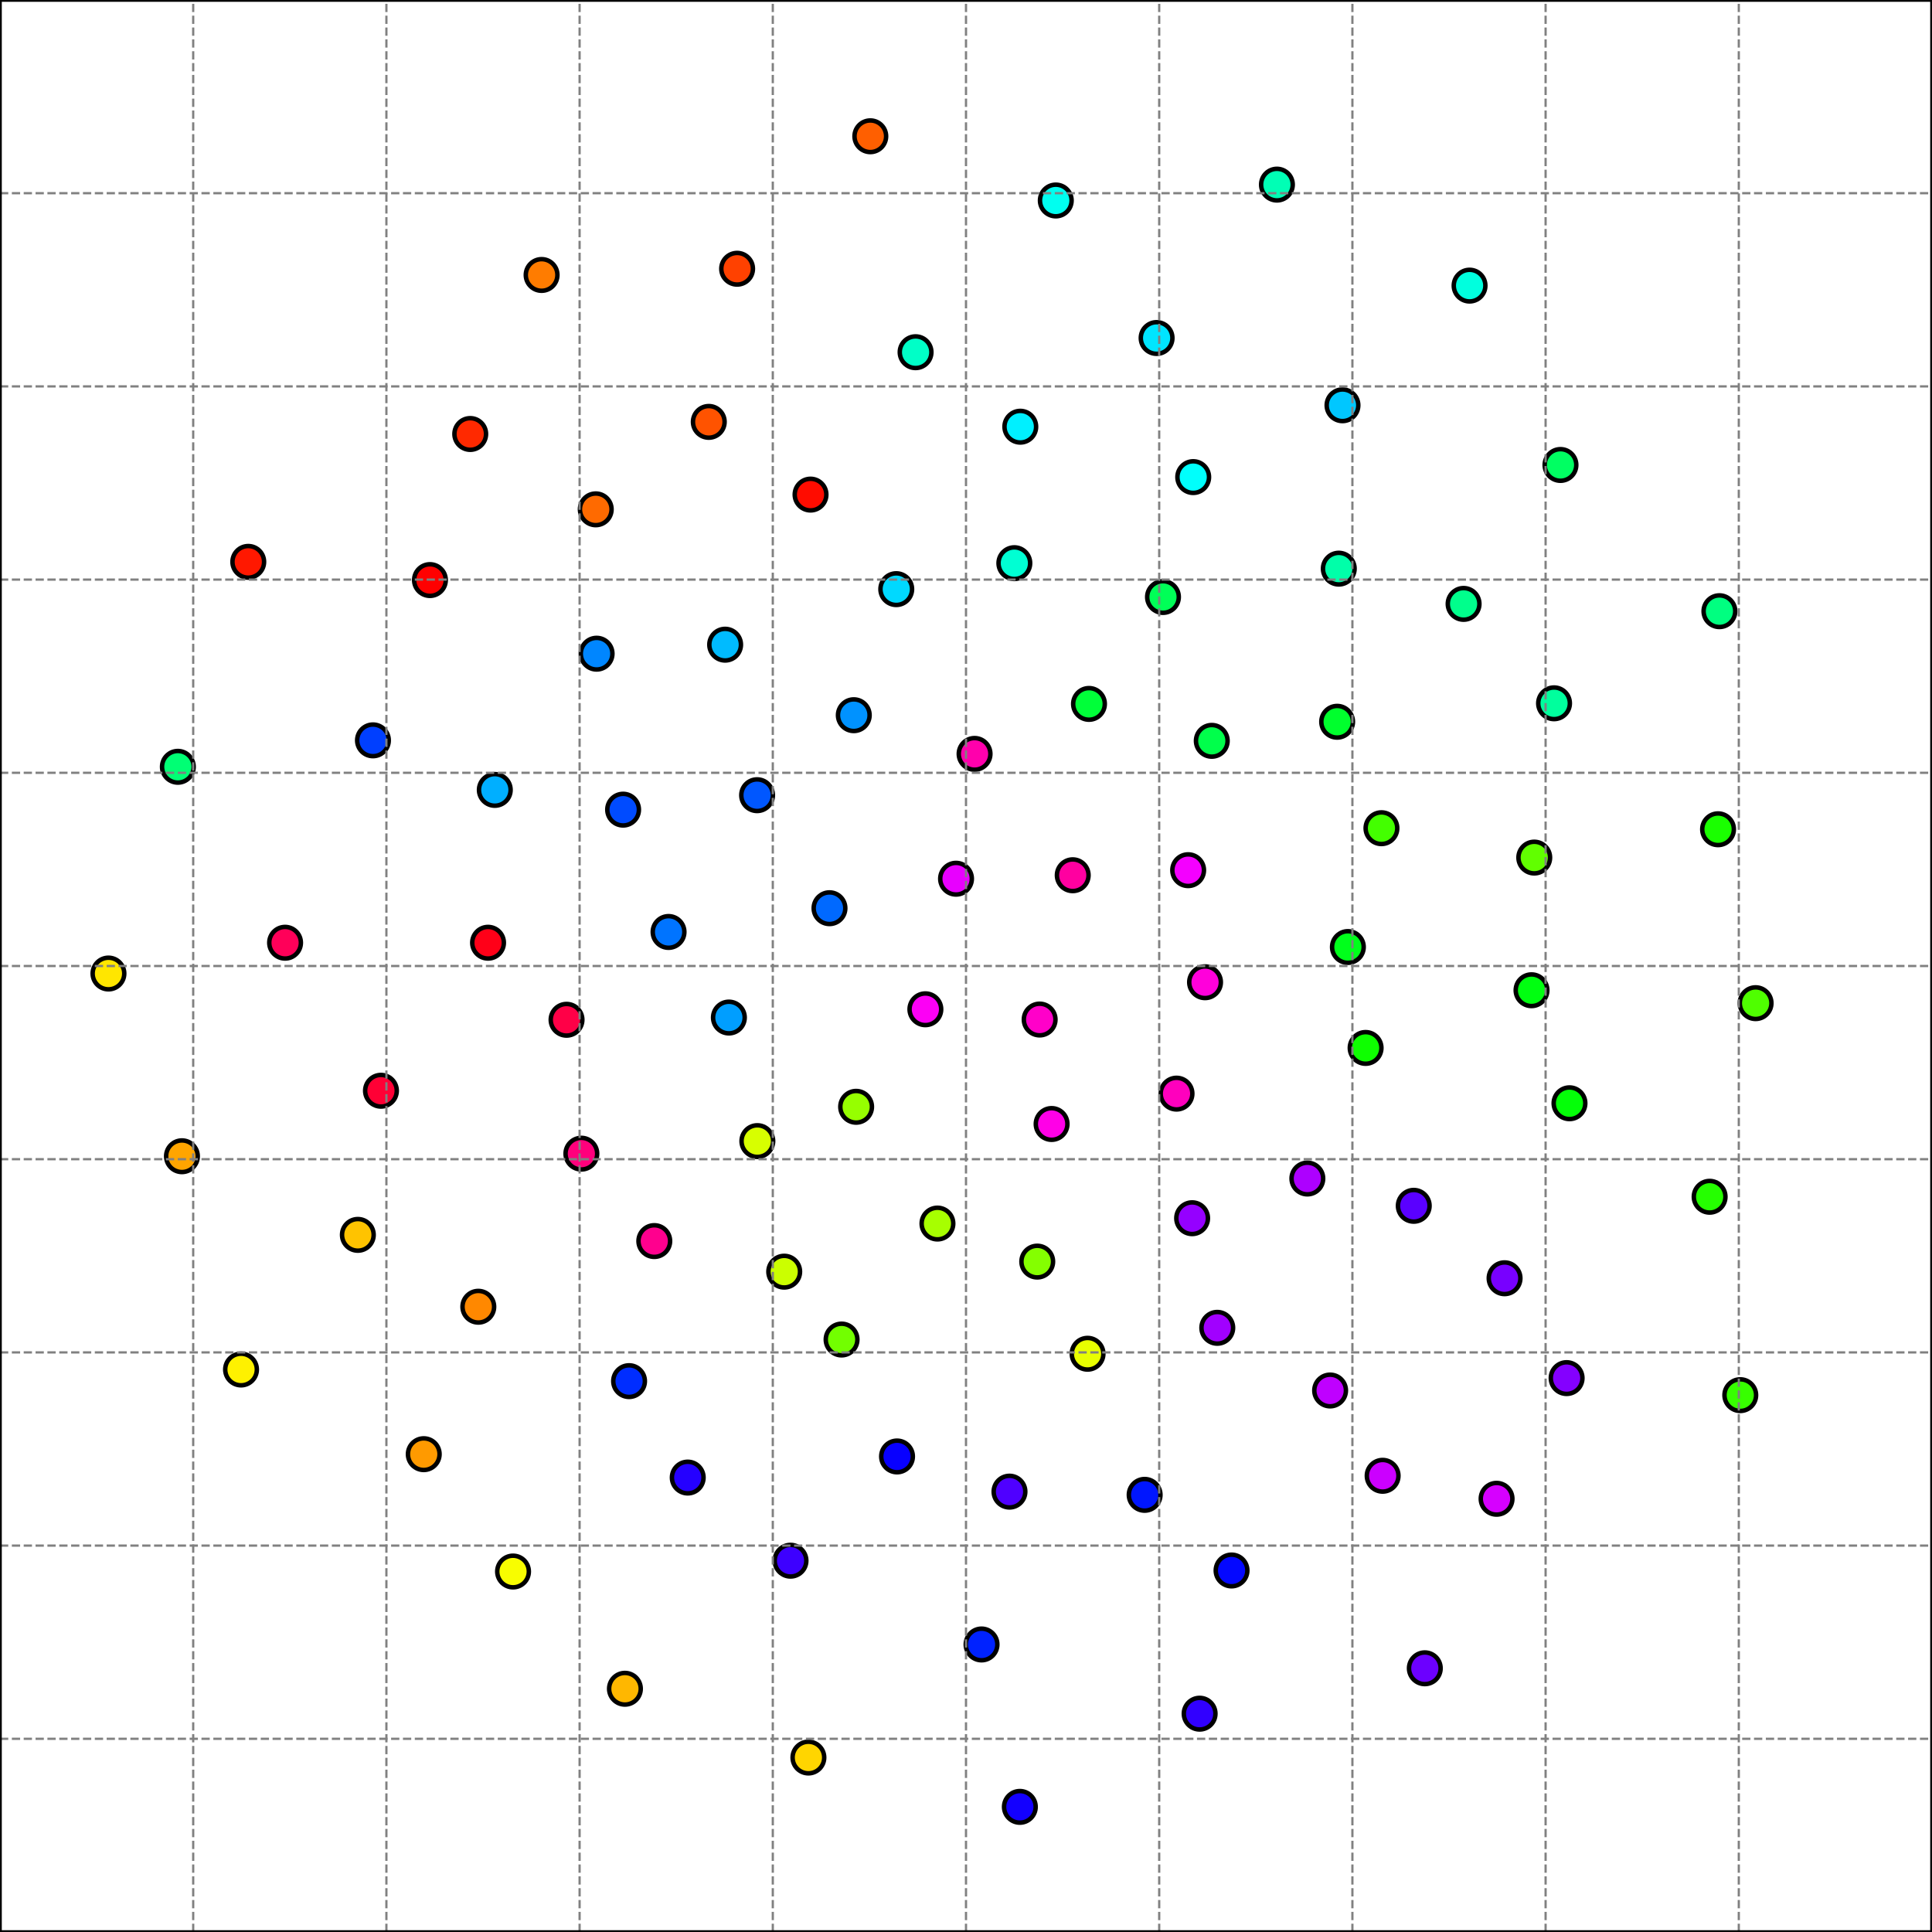 <?xml version="1.0" encoding="utf-8" standalone="no"?>
<!DOCTYPE svg PUBLIC "-//W3C//DTD SVG 1.1//EN"
  "http://www.w3.org/Graphics/SVG/1.1/DTD/svg11.dtd">
<svg xmlns:xlink="http://www.w3.org/1999/xlink" width="432pt" height="432pt" viewBox="0 0 432 432" xmlns="http://www.w3.org/2000/svg" version="1.1">
 <defs>
  <style type="text/css">*{stroke-linejoin: round; stroke-linecap: butt}</style>
 </defs>
 <g id="figure_1">
  <g id="patch_1">
   <path d="M 0 432 
L 432 432 
L 432 0 
L 0 0 
z
" style="fill: #ffffff"/>
  </g>
  <g id="axes_1">
   <g id="patch_2">
    <path d="M 0 432 
L 432 432 
L 432 0 
L 0 0 
z
" style="fill: #ffffff"/>
   </g>
   <g id="PathCollection_1">
    <defs>
     <path id="C0_0_ce41d304c5" d="M 0 3.536 
C 0.938 3.536 1.837 3.163 2.5 2.5 
C 3.163 1.837 3.536 0.938 3.536 -0 
C 3.536 -0.938 3.163 -1.837 2.5 -2.5 
C 1.837 -3.163 0.938 -3.536 0 -3.536 
C -0.938 -3.536 -1.837 -3.163 -2.5 -2.5 
C -3.163 -1.837 -3.536 -0.938 -3.536 0 
C -3.536 0.938 -3.163 1.837 -2.5 2.5 
C -1.837 3.163 -0.938 3.536 0 3.536 
z
"/>
    </defs>
    <g clip-path="url(#pd187a4cae3)">
     <use xlink:href="#C0_0_ce41d304c5" x="266.562" y="272.395" style="fill: #9500ff; stroke: #000000"/>
    </g>
    <g clip-path="url(#pd187a4cae3)">
     <use xlink:href="#C0_0_ce41d304c5" x="350.941" y="246.693" style="fill: #04ff08; stroke: #000000"/>
    </g>
    <g clip-path="url(#pd187a4cae3)">
     <use xlink:href="#C0_0_ce41d304c5" x="139.328" y="181.04" style="fill: #004bff; stroke: #000000"/>
    </g>
    <g clip-path="url(#pd187a4cae3)">
     <use xlink:href="#C0_0_ce41d304c5" x="275.376" y="351.164" style="fill: #0408ff; stroke: #000000"/>
    </g>
    <g clip-path="url(#pd187a4cae3)">
     <use xlink:href="#C0_0_ce41d304c5" x="382.277" y="267.597" style="fill: #25ff00; stroke: #000000"/>
    </g>
    <g clip-path="url(#pd187a4cae3)">
     <use xlink:href="#C0_0_ce41d304c5" x="384.465" y="136.665" style="fill: #00ff80; stroke: #000000"/>
    </g>
    <g clip-path="url(#pd187a4cae3)">
     <use xlink:href="#C0_0_ce41d304c5" x="243.183" y="302.703" style="fill: #e8ff00; stroke: #000000"/>
    </g>
    <g clip-path="url(#pd187a4cae3)">
     <use xlink:href="#C0_0_ce41d304c5" x="266.807" y="106.679" style="fill: #00fffc; stroke: #000000"/>
    </g>
    <g clip-path="url(#pd187a4cae3)">
     <use xlink:href="#C0_0_ce41d304c5" x="206.916" y="225.677" style="fill: #fc00f5; stroke: #000000"/>
    </g>
    <g clip-path="url(#pd187a4cae3)">
     <use xlink:href="#C0_0_ce41d304c5" x="336.427" y="285.82" style="fill: #7800ff; stroke: #000000"/>
    </g>
    <g clip-path="url(#pd187a4cae3)">
     <use xlink:href="#C0_0_ce41d304c5" x="164.82" y="60.093" style="fill: #ff4100; stroke: #000000"/>
    </g>
    <g clip-path="url(#pd187a4cae3)">
     <use xlink:href="#C0_0_ce41d304c5" x="328.599" y="63.864" style="fill: #00ffde; stroke: #000000"/>
    </g>
    <g clip-path="url(#pd187a4cae3)">
     <use xlink:href="#C0_0_ce41d304c5" x="55.514" y="125.632" style="fill: #ff1800; stroke: #000000"/>
    </g>
    <g clip-path="url(#pd187a4cae3)">
     <use xlink:href="#C0_0_ce41d304c5" x="318.592" y="373.034" style="fill: #6c00ff; stroke: #000000"/>
    </g>
    <g clip-path="url(#pd187a4cae3)">
     <use xlink:href="#C0_0_ce41d304c5" x="301.391" y="211.756" style="fill: #00ff1b; stroke: #000000"/>
    </g>
    <g clip-path="url(#pd187a4cae3)">
     <use xlink:href="#C0_0_ce41d304c5" x="348.926" y="103.967" style="fill: #00ff62; stroke: #000000"/>
    </g>
    <g clip-path="url(#pd187a4cae3)">
     <use xlink:href="#C0_0_ce41d304c5" x="194.604" y="30.47" style="fill: #ff5f00; stroke: #000000"/>
    </g>
    <g clip-path="url(#pd187a4cae3)">
     <use xlink:href="#C0_0_ce41d304c5" x="219.475" y="367.706" style="fill: #0022ff; stroke: #000000"/>
    </g>
    <g clip-path="url(#pd187a4cae3)">
     <use xlink:href="#C0_0_ce41d304c5" x="232.469" y="227.969" style="fill: #ff00c9; stroke: #000000"/>
    </g>
    <g clip-path="url(#pd187a4cae3)">
     <use xlink:href="#C0_0_ce41d304c5" x="146.301" y="277.506" style="fill: #ff008e; stroke: #000000"/>
    </g>
    <g clip-path="url(#pd187a4cae3)">
     <use xlink:href="#C0_0_ce41d304c5" x="389.131" y="311.958" style="fill: #37ff00; stroke: #000000"/>
    </g>
    <g clip-path="url(#pd187a4cae3)">
     <use xlink:href="#C0_0_ce41d304c5" x="228.044" y="404.018" style="fill: #1300ff; stroke: #000000"/>
    </g>
    <g clip-path="url(#pd187a4cae3)">
     <use xlink:href="#C0_0_ce41d304c5" x="176.762" y="348.977" style="fill: #3d00ff; stroke: #000000"/>
    </g>
    <g clip-path="url(#pd187a4cae3)">
     <use xlink:href="#C0_0_ce41d304c5" x="153.779" y="330.387" style="fill: #2500ff; stroke: #000000"/>
    </g>
    <g clip-path="url(#pd187a4cae3)">
     <use xlink:href="#C0_0_ce41d304c5" x="105.145" y="97.041" style="fill: #ff2900; stroke: #000000"/>
    </g>
    <g clip-path="url(#pd187a4cae3)">
     <use xlink:href="#C0_0_ce41d304c5" x="392.559" y="224.31" style="fill: #4fff00; stroke: #000000"/>
    </g>
    <g clip-path="url(#pd187a4cae3)">
     <use xlink:href="#C0_0_ce41d304c5" x="188.178" y="299.521" style="fill: #72ff00; stroke: #000000"/>
    </g>
    <g clip-path="url(#pd187a4cae3)">
     <use xlink:href="#C0_0_ce41d304c5" x="263.075" y="244.539" style="fill: #ff00bd; stroke: #000000"/>
    </g>
    <g clip-path="url(#pd187a4cae3)">
     <use xlink:href="#C0_0_ce41d304c5" x="225.724" y="333.533" style="fill: #4f00ff; stroke: #000000"/>
    </g>
    <g clip-path="url(#pd187a4cae3)">
     <use xlink:href="#C0_0_ce41d304c5" x="343.064" y="191.756" style="fill: #61ff00; stroke: #000000"/>
    </g>
    <g clip-path="url(#pd187a4cae3)">
     <use xlink:href="#C0_0_ce41d304c5" x="236.078" y="44.829" style="fill: #00fff0; stroke: #000000"/>
    </g>
    <g clip-path="url(#pd187a4cae3)">
     <use xlink:href="#C0_0_ce41d304c5" x="384.16" y="185.425" style="fill: #1aff00; stroke: #000000"/>
    </g>
    <g clip-path="url(#pd187a4cae3)">
     <use xlink:href="#C0_0_ce41d304c5" x="231.931" y="282.096" style="fill: #84ff00; stroke: #000000"/>
    </g>
    <g clip-path="url(#pd187a4cae3)">
     <use xlink:href="#C0_0_ce41d304c5" x="260.047" y="133.49" style="fill: #00ff57; stroke: #000000"/>
    </g>
    <g clip-path="url(#pd187a4cae3)">
     <use xlink:href="#C0_0_ce41d304c5" x="235.142" y="251.327" style="fill: #ff00e7; stroke: #000000"/>
    </g>
    <g clip-path="url(#pd187a4cae3)">
     <use xlink:href="#C0_0_ce41d304c5" x="204.727" y="78.755" style="fill: #00ffc7; stroke: #000000"/>
    </g>
    <g clip-path="url(#pd187a4cae3)">
     <use xlink:href="#C0_0_ce41d304c5" x="126.681" y="228.023" style="fill: #ff0047; stroke: #000000"/>
    </g>
    <g clip-path="url(#pd187a4cae3)">
     <use xlink:href="#C0_0_ce41d304c5" x="129.994" y="257.962" style="fill: #ff007c; stroke: #000000"/>
    </g>
    <g clip-path="url(#pd187a4cae3)">
     <use xlink:href="#C0_0_ce41d304c5" x="40.682" y="258.538" style="fill: #ffa500; stroke: #000000"/>
    </g>
    <g clip-path="url(#pd187a4cae3)">
     <use xlink:href="#C0_0_ce41d304c5" x="139.736" y="377.61" style="fill: #ffb700; stroke: #000000"/>
    </g>
    <g clip-path="url(#pd187a4cae3)">
     <use xlink:href="#C0_0_ce41d304c5" x="114.717" y="351.394" style="fill: #f8fd00; stroke: #000000"/>
    </g>
    <g clip-path="url(#pd187a4cae3)">
     <use xlink:href="#C0_0_ce41d304c5" x="243.5" y="157.396" style="fill: #00ff39; stroke: #000000"/>
    </g>
    <g clip-path="url(#pd187a4cae3)">
     <use xlink:href="#C0_0_ce41d304c5" x="342.45" y="221.42" style="fill: #00ff10; stroke: #000000"/>
    </g>
    <g clip-path="url(#pd187a4cae3)">
     <use xlink:href="#C0_0_ce41d304c5" x="53.896" y="306.224" style="fill: #fef100; stroke: #000000"/>
    </g>
    <g clip-path="url(#pd187a4cae3)">
     <use xlink:href="#C0_0_ce41d304c5" x="309.162" y="329.988" style="fill: #cb00ff; stroke: #000000"/>
    </g>
    <g clip-path="url(#pd187a4cae3)">
     <use xlink:href="#C0_0_ce41d304c5" x="297.417" y="310.918" style="fill: #bf00ff; stroke: #000000"/>
    </g>
    <g clip-path="url(#pd187a4cae3)">
     <use xlink:href="#C0_0_ce41d304c5" x="300.185" y="90.62" style="fill: #00c7ff; stroke: #000000"/>
    </g>
    <g clip-path="url(#pd187a4cae3)">
     <use xlink:href="#C0_0_ce41d304c5" x="185.477" y="203.077" style="fill: #0069ff; stroke: #000000"/>
    </g>
    <g clip-path="url(#pd187a4cae3)">
     <use xlink:href="#C0_0_ce41d304c5" x="140.662" y="308.824" style="fill: #002dff; stroke: #000000"/>
    </g>
    <g clip-path="url(#pd187a4cae3)">
     <use xlink:href="#C0_0_ce41d304c5" x="269.451" y="219.631" style="fill: #ff00db; stroke: #000000"/>
    </g>
    <g clip-path="url(#pd187a4cae3)">
     <use xlink:href="#C0_0_ce41d304c5" x="292.327" y="263.52" style="fill: #ad00ff; stroke: #000000"/>
    </g>
    <g clip-path="url(#pd187a4cae3)">
     <use xlink:href="#C0_0_ce41d304c5" x="316.119" y="269.621" style="fill: #5a00ff; stroke: #000000"/>
    </g>
    <g clip-path="url(#pd187a4cae3)">
     <use xlink:href="#C0_0_ce41d304c5" x="39.77" y="171.457" style="fill: #00ff74; stroke: #000000"/>
    </g>
    <g clip-path="url(#pd187a4cae3)">
     <use xlink:href="#C0_0_ce41d304c5" x="162.983" y="227.525" style="fill: #009eff; stroke: #000000"/>
    </g>
    <g clip-path="url(#pd187a4cae3)">
     <use xlink:href="#C0_0_ce41d304c5" x="149.491" y="208.39" style="fill: #0074ff; stroke: #000000"/>
    </g>
    <g clip-path="url(#pd187a4cae3)">
     <use xlink:href="#C0_0_ce41d304c5" x="180.762" y="392.988" style="fill: #ffd500; stroke: #000000"/>
    </g>
    <g clip-path="url(#pd187a4cae3)">
     <use xlink:href="#C0_0_ce41d304c5" x="181.238" y="110.593" style="fill: #ff0c00; stroke: #000000"/>
    </g>
    <g clip-path="url(#pd187a4cae3)">
     <use xlink:href="#C0_0_ce41d304c5" x="258.62" y="75.579" style="fill: #00e5ff; stroke: #000000"/>
    </g>
    <g clip-path="url(#pd187a4cae3)">
     <use xlink:href="#C0_0_ce41d304c5" x="239.866" y="195.706" style="fill: #ff00a0; stroke: #000000"/>
    </g>
    <g clip-path="url(#pd187a4cae3)">
     <use xlink:href="#C0_0_ce41d304c5" x="133.404" y="146.167" style="fill: #0086ff; stroke: #000000"/>
    </g>
    <g clip-path="url(#pd187a4cae3)">
     <use xlink:href="#C0_0_ce41d304c5" x="110.639" y="176.624" style="fill: #00afff; stroke: #000000"/>
    </g>
    <g clip-path="url(#pd187a4cae3)">
     <use xlink:href="#C0_0_ce41d304c5" x="255.947" y="334.25" style="fill: #0016ff; stroke: #000000"/>
    </g>
    <g clip-path="url(#pd187a4cae3)">
     <use xlink:href="#C0_0_ce41d304c5" x="217.918" y="168.572" style="fill: #ff00ac; stroke: #000000"/>
    </g>
    <g clip-path="url(#pd187a4cae3)">
     <use xlink:href="#C0_0_ce41d304c5" x="80.017" y="276.118" style="fill: #ffc300; stroke: #000000"/>
    </g>
    <g clip-path="url(#pd187a4cae3)">
     <use xlink:href="#C0_0_ce41d304c5" x="299.356" y="127.152" style="fill: #00ffa9; stroke: #000000"/>
    </g>
    <g clip-path="url(#pd187a4cae3)">
     <use xlink:href="#C0_0_ce41d304c5" x="270.956" y="165.653" style="fill: #00ff4b; stroke: #000000"/>
    </g>
    <g clip-path="url(#pd187a4cae3)">
     <use xlink:href="#C0_0_ce41d304c5" x="350.299" y="308.146" style="fill: #8400ff; stroke: #000000"/>
    </g>
    <g clip-path="url(#pd187a4cae3)">
     <use xlink:href="#C0_0_ce41d304c5" x="209.615" y="273.591" style="fill: #a7ff00; stroke: #000000"/>
    </g>
    <g clip-path="url(#pd187a4cae3)">
     <use xlink:href="#C0_0_ce41d304c5" x="85.183" y="243.894" style="fill: #ff0035; stroke: #000000"/>
    </g>
    <g clip-path="url(#pd187a4cae3)">
     <use xlink:href="#C0_0_ce41d304c5" x="327.264" y="135.031" style="fill: #00ff8c; stroke: #000000"/>
    </g>
    <g clip-path="url(#pd187a4cae3)">
     <use xlink:href="#C0_0_ce41d304c5" x="106.952" y="292.188" style="fill: #ff8800; stroke: #000000"/>
    </g>
    <g clip-path="url(#pd187a4cae3)">
     <use xlink:href="#C0_0_ce41d304c5" x="305.354" y="234.319" style="fill: #0eff00; stroke: #000000"/>
    </g>
    <g clip-path="url(#pd187a4cae3)">
     <use xlink:href="#C0_0_ce41d304c5" x="226.81" y="125.928" style="fill: #00ffd3; stroke: #000000"/>
    </g>
    <g clip-path="url(#pd187a4cae3)">
     <use xlink:href="#C0_0_ce41d304c5" x="133.213" y="113.889" style="fill: #ff6a00; stroke: #000000"/>
    </g>
    <g clip-path="url(#pd187a4cae3)">
     <use xlink:href="#C0_0_ce41d304c5" x="158.487" y="94.334" style="fill: #ff5300; stroke: #000000"/>
    </g>
    <g clip-path="url(#pd187a4cae3)">
     <use xlink:href="#C0_0_ce41d304c5" x="228.141" y="95.411" style="fill: #00f0ff; stroke: #000000"/>
    </g>
    <g clip-path="url(#pd187a4cae3)">
     <use xlink:href="#C0_0_ce41d304c5" x="175.352" y="284.347" style="fill: #cbff00; stroke: #000000"/>
    </g>
    <g clip-path="url(#pd187a4cae3)">
     <use xlink:href="#C0_0_ce41d304c5" x="268.24" y="383.184" style="fill: #3100ff; stroke: #000000"/>
    </g>
    <g clip-path="url(#pd187a4cae3)">
     <use xlink:href="#C0_0_ce41d304c5" x="169.345" y="255.155" style="fill: #d7ff00; stroke: #000000"/>
    </g>
    <g clip-path="url(#pd187a4cae3)">
     <use xlink:href="#C0_0_ce41d304c5" x="334.639" y="335.13" style="fill: #d600ff; stroke: #000000"/>
    </g>
    <g clip-path="url(#pd187a4cae3)">
     <use xlink:href="#C0_0_ce41d304c5" x="24.252" y="217.683" style="fill: #ffe600; stroke: #000000"/>
    </g>
    <g clip-path="url(#pd187a4cae3)">
     <use xlink:href="#C0_0_ce41d304c5" x="63.744" y="210.797" style="fill: #ff0059; stroke: #000000"/>
    </g>
    <g clip-path="url(#pd187a4cae3)">
     <use xlink:href="#C0_0_ce41d304c5" x="190.91" y="159.919" style="fill: #0092ff; stroke: #000000"/>
    </g>
    <g clip-path="url(#pd187a4cae3)">
     <use xlink:href="#C0_0_ce41d304c5" x="272.185" y="296.904" style="fill: #a100ff; stroke: #000000"/>
    </g>
    <g clip-path="url(#pd187a4cae3)">
     <use xlink:href="#C0_0_ce41d304c5" x="83.395" y="165.545" style="fill: #003fff; stroke: #000000"/>
    </g>
    <g clip-path="url(#pd187a4cae3)">
     <use xlink:href="#C0_0_ce41d304c5" x="162.143" y="144.152" style="fill: #00bbff; stroke: #000000"/>
    </g>
    <g clip-path="url(#pd187a4cae3)">
     <use xlink:href="#C0_0_ce41d304c5" x="200.405" y="131.735" style="fill: #00d9ff; stroke: #000000"/>
    </g>
    <g clip-path="url(#pd187a4cae3)">
     <use xlink:href="#C0_0_ce41d304c5" x="109.129" y="210.797" style="fill: #ff0018; stroke: #000000"/>
    </g>
    <g clip-path="url(#pd187a4cae3)">
     <use xlink:href="#C0_0_ce41d304c5" x="265.673" y="194.576" style="fill: #f400ff; stroke: #000000"/>
    </g>
    <g clip-path="url(#pd187a4cae3)">
     <use xlink:href="#C0_0_ce41d304c5" x="94.752" y="325.157" style="fill: #ff9a00; stroke: #000000"/>
    </g>
    <g clip-path="url(#pd187a4cae3)">
     <use xlink:href="#C0_0_ce41d304c5" x="191.432" y="247.481" style="fill: #96ff00; stroke: #000000"/>
    </g>
    <g clip-path="url(#pd187a4cae3)">
     <use xlink:href="#C0_0_ce41d304c5" x="285.524" y="41.282" style="fill: #00ffb5; stroke: #000000"/>
    </g>
    <g clip-path="url(#pd187a4cae3)">
     <use xlink:href="#C0_0_ce41d304c5" x="169.29" y="177.808" style="fill: #0057ff; stroke: #000000"/>
    </g>
    <g clip-path="url(#pd187a4cae3)">
     <use xlink:href="#C0_0_ce41d304c5" x="308.894" y="185.188" style="fill: #43ff00; stroke: #000000"/>
    </g>
    <g clip-path="url(#pd187a4cae3)">
     <use xlink:href="#C0_0_ce41d304c5" x="298.987" y="161.387" style="fill: #00ff2d; stroke: #000000"/>
    </g>
    <g clip-path="url(#pd187a4cae3)">
     <use xlink:href="#C0_0_ce41d304c5" x="96.137" y="129.707" style="fill: #ff0000; stroke: #000000"/>
    </g>
    <g clip-path="url(#pd187a4cae3)">
     <use xlink:href="#C0_0_ce41d304c5" x="347.488" y="157.26" style="fill: #00ff9d; stroke: #000000"/>
    </g>
    <g clip-path="url(#pd187a4cae3)">
     <use xlink:href="#C0_0_ce41d304c5" x="213.772" y="196.483" style="fill: #e800ff; stroke: #000000"/>
    </g>
    <g clip-path="url(#pd187a4cae3)">
     <use xlink:href="#C0_0_ce41d304c5" x="200.578" y="325.666" style="fill: #0800ff; stroke: #000000"/>
    </g>
    <g clip-path="url(#pd187a4cae3)">
     <use xlink:href="#C0_0_ce41d304c5" x="121.104" y="61.483" style="fill: #ff7c00; stroke: #000000"/>
    </g>
   </g>
   <g id="matplotlib.axis_1">
    <g id="xtick_1">
     <g id="line2d_1">
      <path d="M 0 432 
L 0 0 
" clip-path="url(#pd187a4cae3)" style="fill: none; stroke-dasharray: 1.85,0.8; stroke-dashoffset: 0; stroke: #808080; stroke-width: 0.5"/>
     </g>
     <g id="line2d_2">
      <defs>
       <path id="m83f8769921" d="M 0 0 
L 0 3.5 
" style="stroke: #000000; stroke-width: 0.8"/>
      </defs>
      <g>
       <use xlink:href="#m83f8769921" x="0" y="432" style="stroke: #000000; stroke-width: 0.8"/>
      </g>
     </g>
     <g id="text_1">
      <!-- −1.0 -->
      <g transform="translate(-12.141 446.598) scale(0.1 -0.1)">
       <defs>
        <path id="DejaVuSans-2212" d="M 678 2272 
L 4684 2272 
L 4684 1741 
L 678 1741 
L 678 2272 
z
" transform="scale(0.016)"/>
        <path id="DejaVuSans-31" d="M 794 531 
L 1825 531 
L 1825 4091 
L 703 3866 
L 703 4441 
L 1819 4666 
L 2450 4666 
L 2450 531 
L 3481 531 
L 3481 0 
L 794 0 
L 794 531 
z
" transform="scale(0.016)"/>
        <path id="DejaVuSans-2e" d="M 684 794 
L 1344 794 
L 1344 0 
L 684 0 
L 684 794 
z
" transform="scale(0.016)"/>
        <path id="DejaVuSans-30" d="M 2034 4250 
Q 1547 4250 1301 3770 
Q 1056 3291 1056 2328 
Q 1056 1369 1301 889 
Q 1547 409 2034 409 
Q 2525 409 2770 889 
Q 3016 1369 3016 2328 
Q 3016 3291 2770 3770 
Q 2525 4250 2034 4250 
z
M 2034 4750 
Q 2819 4750 3233 4129 
Q 3647 3509 3647 2328 
Q 3647 1150 3233 529 
Q 2819 -91 2034 -91 
Q 1250 -91 836 529 
Q 422 1150 422 2328 
Q 422 3509 836 4129 
Q 1250 4750 2034 4750 
z
" transform="scale(0.016)"/>
       </defs>
       <use xlink:href="#DejaVuSans-2212"/>
       <use xlink:href="#DejaVuSans-31" transform="translate(83.789 0)"/>
       <use xlink:href="#DejaVuSans-2e" transform="translate(147.412 0)"/>
       <use xlink:href="#DejaVuSans-30" transform="translate(179.199 0)"/>
      </g>
     </g>
    </g>
    <g id="xtick_2">
     <g id="line2d_3">
      <path d="M 43.2 432 
L 43.2 0 
" clip-path="url(#pd187a4cae3)" style="fill: none; stroke-dasharray: 1.85,0.8; stroke-dashoffset: 0; stroke: #808080; stroke-width: 0.5"/>
     </g>
     <g id="line2d_4">
      <g>
       <use xlink:href="#m83f8769921" x="43.2" y="432" style="stroke: #000000; stroke-width: 0.8"/>
      </g>
     </g>
     <g id="text_2">
      <!-- −0.8 -->
      <g transform="translate(31.059 446.598) scale(0.1 -0.1)">
       <defs>
        <path id="DejaVuSans-38" d="M 2034 2216 
Q 1584 2216 1326 1975 
Q 1069 1734 1069 1313 
Q 1069 891 1326 650 
Q 1584 409 2034 409 
Q 2484 409 2743 651 
Q 3003 894 3003 1313 
Q 3003 1734 2745 1975 
Q 2488 2216 2034 2216 
z
M 1403 2484 
Q 997 2584 770 2862 
Q 544 3141 544 3541 
Q 544 4100 942 4425 
Q 1341 4750 2034 4750 
Q 2731 4750 3128 4425 
Q 3525 4100 3525 3541 
Q 3525 3141 3298 2862 
Q 3072 2584 2669 2484 
Q 3125 2378 3379 2068 
Q 3634 1759 3634 1313 
Q 3634 634 3220 271 
Q 2806 -91 2034 -91 
Q 1263 -91 848 271 
Q 434 634 434 1313 
Q 434 1759 690 2068 
Q 947 2378 1403 2484 
z
M 1172 3481 
Q 1172 3119 1398 2916 
Q 1625 2713 2034 2713 
Q 2441 2713 2670 2916 
Q 2900 3119 2900 3481 
Q 2900 3844 2670 4047 
Q 2441 4250 2034 4250 
Q 1625 4250 1398 4047 
Q 1172 3844 1172 3481 
z
" transform="scale(0.016)"/>
       </defs>
       <use xlink:href="#DejaVuSans-2212"/>
       <use xlink:href="#DejaVuSans-30" transform="translate(83.789 0)"/>
       <use xlink:href="#DejaVuSans-2e" transform="translate(147.412 0)"/>
       <use xlink:href="#DejaVuSans-38" transform="translate(179.199 0)"/>
      </g>
     </g>
    </g>
    <g id="xtick_3">
     <g id="line2d_5">
      <path d="M 86.4 432 
L 86.4 0 
" clip-path="url(#pd187a4cae3)" style="fill: none; stroke-dasharray: 1.85,0.8; stroke-dashoffset: 0; stroke: #808080; stroke-width: 0.5"/>
     </g>
     <g id="line2d_6">
      <g>
       <use xlink:href="#m83f8769921" x="86.4" y="432" style="stroke: #000000; stroke-width: 0.8"/>
      </g>
     </g>
     <g id="text_3">
      <!-- −0.6 -->
      <g transform="translate(74.259 446.598) scale(0.1 -0.1)">
       <defs>
        <path id="DejaVuSans-36" d="M 2113 2584 
Q 1688 2584 1439 2293 
Q 1191 2003 1191 1497 
Q 1191 994 1439 701 
Q 1688 409 2113 409 
Q 2538 409 2786 701 
Q 3034 994 3034 1497 
Q 3034 2003 2786 2293 
Q 2538 2584 2113 2584 
z
M 3366 4563 
L 3366 3988 
Q 3128 4100 2886 4159 
Q 2644 4219 2406 4219 
Q 1781 4219 1451 3797 
Q 1122 3375 1075 2522 
Q 1259 2794 1537 2939 
Q 1816 3084 2150 3084 
Q 2853 3084 3261 2657 
Q 3669 2231 3669 1497 
Q 3669 778 3244 343 
Q 2819 -91 2113 -91 
Q 1303 -91 875 529 
Q 447 1150 447 2328 
Q 447 3434 972 4092 
Q 1497 4750 2381 4750 
Q 2619 4750 2861 4703 
Q 3103 4656 3366 4563 
z
" transform="scale(0.016)"/>
       </defs>
       <use xlink:href="#DejaVuSans-2212"/>
       <use xlink:href="#DejaVuSans-30" transform="translate(83.789 0)"/>
       <use xlink:href="#DejaVuSans-2e" transform="translate(147.412 0)"/>
       <use xlink:href="#DejaVuSans-36" transform="translate(179.199 0)"/>
      </g>
     </g>
    </g>
    <g id="xtick_4">
     <g id="line2d_7">
      <path d="M 129.6 432 
L 129.6 0 
" clip-path="url(#pd187a4cae3)" style="fill: none; stroke-dasharray: 1.85,0.8; stroke-dashoffset: 0; stroke: #808080; stroke-width: 0.5"/>
     </g>
     <g id="line2d_8">
      <g>
       <use xlink:href="#m83f8769921" x="129.6" y="432" style="stroke: #000000; stroke-width: 0.8"/>
      </g>
     </g>
     <g id="text_4">
      <!-- −0.4 -->
      <g transform="translate(117.459 446.598) scale(0.1 -0.1)">
       <defs>
        <path id="DejaVuSans-34" d="M 2419 4116 
L 825 1625 
L 2419 1625 
L 2419 4116 
z
M 2253 4666 
L 3047 4666 
L 3047 1625 
L 3713 1625 
L 3713 1100 
L 3047 1100 
L 3047 0 
L 2419 0 
L 2419 1100 
L 313 1100 
L 313 1709 
L 2253 4666 
z
" transform="scale(0.016)"/>
       </defs>
       <use xlink:href="#DejaVuSans-2212"/>
       <use xlink:href="#DejaVuSans-30" transform="translate(83.789 0)"/>
       <use xlink:href="#DejaVuSans-2e" transform="translate(147.412 0)"/>
       <use xlink:href="#DejaVuSans-34" transform="translate(179.199 0)"/>
      </g>
     </g>
    </g>
    <g id="xtick_5">
     <g id="line2d_9">
      <path d="M 172.8 432 
L 172.8 0 
" clip-path="url(#pd187a4cae3)" style="fill: none; stroke-dasharray: 1.85,0.8; stroke-dashoffset: 0; stroke: #808080; stroke-width: 0.5"/>
     </g>
     <g id="line2d_10">
      <g>
       <use xlink:href="#m83f8769921" x="172.8" y="432" style="stroke: #000000; stroke-width: 0.8"/>
      </g>
     </g>
     <g id="text_5">
      <!-- −0.2 -->
      <g transform="translate(160.659 446.598) scale(0.1 -0.1)">
       <defs>
        <path id="DejaVuSans-32" d="M 1228 531 
L 3431 531 
L 3431 0 
L 469 0 
L 469 531 
Q 828 903 1448 1529 
Q 2069 2156 2228 2338 
Q 2531 2678 2651 2914 
Q 2772 3150 2772 3378 
Q 2772 3750 2511 3984 
Q 2250 4219 1831 4219 
Q 1534 4219 1204 4116 
Q 875 4013 500 3803 
L 500 4441 
Q 881 4594 1212 4672 
Q 1544 4750 1819 4750 
Q 2544 4750 2975 4387 
Q 3406 4025 3406 3419 
Q 3406 3131 3298 2873 
Q 3191 2616 2906 2266 
Q 2828 2175 2409 1742 
Q 1991 1309 1228 531 
z
" transform="scale(0.016)"/>
       </defs>
       <use xlink:href="#DejaVuSans-2212"/>
       <use xlink:href="#DejaVuSans-30" transform="translate(83.789 0)"/>
       <use xlink:href="#DejaVuSans-2e" transform="translate(147.412 0)"/>
       <use xlink:href="#DejaVuSans-32" transform="translate(179.199 0)"/>
      </g>
     </g>
    </g>
    <g id="xtick_6">
     <g id="line2d_11">
      <path d="M 216 432 
L 216 0 
" clip-path="url(#pd187a4cae3)" style="fill: none; stroke-dasharray: 1.85,0.8; stroke-dashoffset: 0; stroke: #808080; stroke-width: 0.5"/>
     </g>
     <g id="line2d_12">
      <g>
       <use xlink:href="#m83f8769921" x="216" y="432" style="stroke: #000000; stroke-width: 0.8"/>
      </g>
     </g>
     <g id="text_6">
      <!-- 0.0 -->
      <g transform="translate(208.048 446.598) scale(0.1 -0.1)">
       <use xlink:href="#DejaVuSans-30"/>
       <use xlink:href="#DejaVuSans-2e" transform="translate(63.623 0)"/>
       <use xlink:href="#DejaVuSans-30" transform="translate(95.41 0)"/>
      </g>
     </g>
    </g>
    <g id="xtick_7">
     <g id="line2d_13">
      <path d="M 259.2 432 
L 259.2 0 
" clip-path="url(#pd187a4cae3)" style="fill: none; stroke-dasharray: 1.85,0.8; stroke-dashoffset: 0; stroke: #808080; stroke-width: 0.5"/>
     </g>
     <g id="line2d_14">
      <g>
       <use xlink:href="#m83f8769921" x="259.2" y="432" style="stroke: #000000; stroke-width: 0.8"/>
      </g>
     </g>
     <g id="text_7">
      <!-- 0.2 -->
      <g transform="translate(251.248 446.598) scale(0.1 -0.1)">
       <use xlink:href="#DejaVuSans-30"/>
       <use xlink:href="#DejaVuSans-2e" transform="translate(63.623 0)"/>
       <use xlink:href="#DejaVuSans-32" transform="translate(95.41 0)"/>
      </g>
     </g>
    </g>
    <g id="xtick_8">
     <g id="line2d_15">
      <path d="M 302.4 432 
L 302.4 0 
" clip-path="url(#pd187a4cae3)" style="fill: none; stroke-dasharray: 1.85,0.8; stroke-dashoffset: 0; stroke: #808080; stroke-width: 0.5"/>
     </g>
     <g id="line2d_16">
      <g>
       <use xlink:href="#m83f8769921" x="302.4" y="432" style="stroke: #000000; stroke-width: 0.8"/>
      </g>
     </g>
     <g id="text_8">
      <!-- 0.4 -->
      <g transform="translate(294.448 446.598) scale(0.1 -0.1)">
       <use xlink:href="#DejaVuSans-30"/>
       <use xlink:href="#DejaVuSans-2e" transform="translate(63.623 0)"/>
       <use xlink:href="#DejaVuSans-34" transform="translate(95.41 0)"/>
      </g>
     </g>
    </g>
    <g id="xtick_9">
     <g id="line2d_17">
      <path d="M 345.6 432 
L 345.6 0 
" clip-path="url(#pd187a4cae3)" style="fill: none; stroke-dasharray: 1.85,0.8; stroke-dashoffset: 0; stroke: #808080; stroke-width: 0.5"/>
     </g>
     <g id="line2d_18">
      <g>
       <use xlink:href="#m83f8769921" x="345.6" y="432" style="stroke: #000000; stroke-width: 0.8"/>
      </g>
     </g>
     <g id="text_9">
      <!-- 0.6 -->
      <g transform="translate(337.648 446.598) scale(0.1 -0.1)">
       <use xlink:href="#DejaVuSans-30"/>
       <use xlink:href="#DejaVuSans-2e" transform="translate(63.623 0)"/>
       <use xlink:href="#DejaVuSans-36" transform="translate(95.41 0)"/>
      </g>
     </g>
    </g>
    <g id="xtick_10">
     <g id="line2d_19">
      <path d="M 388.8 432 
L 388.8 0 
" clip-path="url(#pd187a4cae3)" style="fill: none; stroke-dasharray: 1.85,0.8; stroke-dashoffset: 0; stroke: #808080; stroke-width: 0.5"/>
     </g>
     <g id="line2d_20">
      <g>
       <use xlink:href="#m83f8769921" x="388.8" y="432" style="stroke: #000000; stroke-width: 0.8"/>
      </g>
     </g>
     <g id="text_10">
      <!-- 0.8 -->
      <g transform="translate(380.848 446.598) scale(0.1 -0.1)">
       <use xlink:href="#DejaVuSans-30"/>
       <use xlink:href="#DejaVuSans-2e" transform="translate(63.623 0)"/>
       <use xlink:href="#DejaVuSans-38" transform="translate(95.41 0)"/>
      </g>
     </g>
    </g>
    <g id="xtick_11">
     <g id="line2d_21">
      <path d="M 432 432 
L 432 0 
" clip-path="url(#pd187a4cae3)" style="fill: none; stroke-dasharray: 1.85,0.8; stroke-dashoffset: 0; stroke: #808080; stroke-width: 0.5"/>
     </g>
     <g id="line2d_22">
      <g>
       <use xlink:href="#m83f8769921" x="432" y="432" style="stroke: #000000; stroke-width: 0.8"/>
      </g>
     </g>
     <g id="text_11">
      <!-- 1.0 -->
      <g transform="translate(424.048 446.598) scale(0.1 -0.1)">
       <use xlink:href="#DejaVuSans-31"/>
       <use xlink:href="#DejaVuSans-2e" transform="translate(63.623 0)"/>
       <use xlink:href="#DejaVuSans-30" transform="translate(95.41 0)"/>
      </g>
     </g>
    </g>
   </g>
   <g id="matplotlib.axis_2">
    <g id="ytick_1">
     <g id="line2d_23">
      <path d="M 0 432 
L 432 432 
" clip-path="url(#pd187a4cae3)" style="fill: none; stroke-dasharray: 1.85,0.8; stroke-dashoffset: 0; stroke: #808080; stroke-width: 0.5"/>
     </g>
     <g id="line2d_24">
      <defs>
       <path id="m1790c9e68b" d="M 0 0 
L -3.5 0 
" style="stroke: #000000; stroke-width: 0.8"/>
      </defs>
      <g>
       <use xlink:href="#m1790c9e68b" x="0" y="432" style="stroke: #000000; stroke-width: 0.8"/>
      </g>
     </g>
     <g id="text_12">
      <!-- −1.0 -->
      <g transform="translate(-31.283 435.799) scale(0.1 -0.1)">
       <use xlink:href="#DejaVuSans-2212"/>
       <use xlink:href="#DejaVuSans-31" transform="translate(83.789 0)"/>
       <use xlink:href="#DejaVuSans-2e" transform="translate(147.412 0)"/>
       <use xlink:href="#DejaVuSans-30" transform="translate(179.199 0)"/>
      </g>
     </g>
    </g>
    <g id="ytick_2">
     <g id="line2d_25">
      <path d="M 0 388.8 
L 432 388.8 
" clip-path="url(#pd187a4cae3)" style="fill: none; stroke-dasharray: 1.85,0.8; stroke-dashoffset: 0; stroke: #808080; stroke-width: 0.5"/>
     </g>
     <g id="line2d_26">
      <g>
       <use xlink:href="#m1790c9e68b" x="0" y="388.8" style="stroke: #000000; stroke-width: 0.8"/>
      </g>
     </g>
     <g id="text_13">
      <!-- −0.8 -->
      <g transform="translate(-31.283 392.599) scale(0.1 -0.1)">
       <use xlink:href="#DejaVuSans-2212"/>
       <use xlink:href="#DejaVuSans-30" transform="translate(83.789 0)"/>
       <use xlink:href="#DejaVuSans-2e" transform="translate(147.412 0)"/>
       <use xlink:href="#DejaVuSans-38" transform="translate(179.199 0)"/>
      </g>
     </g>
    </g>
    <g id="ytick_3">
     <g id="line2d_27">
      <path d="M 0 345.6 
L 432 345.6 
" clip-path="url(#pd187a4cae3)" style="fill: none; stroke-dasharray: 1.85,0.8; stroke-dashoffset: 0; stroke: #808080; stroke-width: 0.5"/>
     </g>
     <g id="line2d_28">
      <g>
       <use xlink:href="#m1790c9e68b" x="0" y="345.6" style="stroke: #000000; stroke-width: 0.8"/>
      </g>
     </g>
     <g id="text_14">
      <!-- −0.6 -->
      <g transform="translate(-31.283 349.399) scale(0.1 -0.1)">
       <use xlink:href="#DejaVuSans-2212"/>
       <use xlink:href="#DejaVuSans-30" transform="translate(83.789 0)"/>
       <use xlink:href="#DejaVuSans-2e" transform="translate(147.412 0)"/>
       <use xlink:href="#DejaVuSans-36" transform="translate(179.199 0)"/>
      </g>
     </g>
    </g>
    <g id="ytick_4">
     <g id="line2d_29">
      <path d="M 0 302.4 
L 432 302.4 
" clip-path="url(#pd187a4cae3)" style="fill: none; stroke-dasharray: 1.85,0.8; stroke-dashoffset: 0; stroke: #808080; stroke-width: 0.5"/>
     </g>
     <g id="line2d_30">
      <g>
       <use xlink:href="#m1790c9e68b" x="0" y="302.4" style="stroke: #000000; stroke-width: 0.8"/>
      </g>
     </g>
     <g id="text_15">
      <!-- −0.4 -->
      <g transform="translate(-31.283 306.199) scale(0.1 -0.1)">
       <use xlink:href="#DejaVuSans-2212"/>
       <use xlink:href="#DejaVuSans-30" transform="translate(83.789 0)"/>
       <use xlink:href="#DejaVuSans-2e" transform="translate(147.412 0)"/>
       <use xlink:href="#DejaVuSans-34" transform="translate(179.199 0)"/>
      </g>
     </g>
    </g>
    <g id="ytick_5">
     <g id="line2d_31">
      <path d="M 0 259.2 
L 432 259.2 
" clip-path="url(#pd187a4cae3)" style="fill: none; stroke-dasharray: 1.85,0.8; stroke-dashoffset: 0; stroke: #808080; stroke-width: 0.5"/>
     </g>
     <g id="line2d_32">
      <g>
       <use xlink:href="#m1790c9e68b" x="0" y="259.2" style="stroke: #000000; stroke-width: 0.8"/>
      </g>
     </g>
     <g id="text_16">
      <!-- −0.2 -->
      <g transform="translate(-31.283 262.999) scale(0.1 -0.1)">
       <use xlink:href="#DejaVuSans-2212"/>
       <use xlink:href="#DejaVuSans-30" transform="translate(83.789 0)"/>
       <use xlink:href="#DejaVuSans-2e" transform="translate(147.412 0)"/>
       <use xlink:href="#DejaVuSans-32" transform="translate(179.199 0)"/>
      </g>
     </g>
    </g>
    <g id="ytick_6">
     <g id="line2d_33">
      <path d="M 0 216 
L 432 216 
" clip-path="url(#pd187a4cae3)" style="fill: none; stroke-dasharray: 1.85,0.8; stroke-dashoffset: 0; stroke: #808080; stroke-width: 0.5"/>
     </g>
     <g id="line2d_34">
      <g>
       <use xlink:href="#m1790c9e68b" x="0" y="216" style="stroke: #000000; stroke-width: 0.8"/>
      </g>
     </g>
     <g id="text_17">
      <!-- 0.0 -->
      <g transform="translate(-22.903 219.799) scale(0.1 -0.1)">
       <use xlink:href="#DejaVuSans-30"/>
       <use xlink:href="#DejaVuSans-2e" transform="translate(63.623 0)"/>
       <use xlink:href="#DejaVuSans-30" transform="translate(95.41 0)"/>
      </g>
     </g>
    </g>
    <g id="ytick_7">
     <g id="line2d_35">
      <path d="M 0 172.8 
L 432 172.8 
" clip-path="url(#pd187a4cae3)" style="fill: none; stroke-dasharray: 1.85,0.8; stroke-dashoffset: 0; stroke: #808080; stroke-width: 0.5"/>
     </g>
     <g id="line2d_36">
      <g>
       <use xlink:href="#m1790c9e68b" x="0" y="172.8" style="stroke: #000000; stroke-width: 0.8"/>
      </g>
     </g>
     <g id="text_18">
      <!-- 0.2 -->
      <g transform="translate(-22.903 176.599) scale(0.1 -0.1)">
       <use xlink:href="#DejaVuSans-30"/>
       <use xlink:href="#DejaVuSans-2e" transform="translate(63.623 0)"/>
       <use xlink:href="#DejaVuSans-32" transform="translate(95.41 0)"/>
      </g>
     </g>
    </g>
    <g id="ytick_8">
     <g id="line2d_37">
      <path d="M 0 129.6 
L 432 129.6 
" clip-path="url(#pd187a4cae3)" style="fill: none; stroke-dasharray: 1.85,0.8; stroke-dashoffset: 0; stroke: #808080; stroke-width: 0.5"/>
     </g>
     <g id="line2d_38">
      <g>
       <use xlink:href="#m1790c9e68b" x="0" y="129.6" style="stroke: #000000; stroke-width: 0.8"/>
      </g>
     </g>
     <g id="text_19">
      <!-- 0.4 -->
      <g transform="translate(-22.903 133.399) scale(0.1 -0.1)">
       <use xlink:href="#DejaVuSans-30"/>
       <use xlink:href="#DejaVuSans-2e" transform="translate(63.623 0)"/>
       <use xlink:href="#DejaVuSans-34" transform="translate(95.41 0)"/>
      </g>
     </g>
    </g>
    <g id="ytick_9">
     <g id="line2d_39">
      <path d="M 0 86.4 
L 432 86.4 
" clip-path="url(#pd187a4cae3)" style="fill: none; stroke-dasharray: 1.85,0.8; stroke-dashoffset: 0; stroke: #808080; stroke-width: 0.5"/>
     </g>
     <g id="line2d_40">
      <g>
       <use xlink:href="#m1790c9e68b" x="0" y="86.4" style="stroke: #000000; stroke-width: 0.8"/>
      </g>
     </g>
     <g id="text_20">
      <!-- 0.6 -->
      <g transform="translate(-22.903 90.199) scale(0.1 -0.1)">
       <use xlink:href="#DejaVuSans-30"/>
       <use xlink:href="#DejaVuSans-2e" transform="translate(63.623 0)"/>
       <use xlink:href="#DejaVuSans-36" transform="translate(95.41 0)"/>
      </g>
     </g>
    </g>
    <g id="ytick_10">
     <g id="line2d_41">
      <path d="M 0 43.2 
L 432 43.2 
" clip-path="url(#pd187a4cae3)" style="fill: none; stroke-dasharray: 1.85,0.8; stroke-dashoffset: 0; stroke: #808080; stroke-width: 0.5"/>
     </g>
     <g id="line2d_42">
      <g>
       <use xlink:href="#m1790c9e68b" x="0" y="43.2" style="stroke: #000000; stroke-width: 0.8"/>
      </g>
     </g>
     <g id="text_21">
      <!-- 0.8 -->
      <g transform="translate(-22.903 46.999) scale(0.1 -0.1)">
       <use xlink:href="#DejaVuSans-30"/>
       <use xlink:href="#DejaVuSans-2e" transform="translate(63.623 0)"/>
       <use xlink:href="#DejaVuSans-38" transform="translate(95.41 0)"/>
      </g>
     </g>
    </g>
    <g id="ytick_11">
     <g id="line2d_43">
      <path d="M 0 0 
L 432 0 
" clip-path="url(#pd187a4cae3)" style="fill: none; stroke-dasharray: 1.85,0.8; stroke-dashoffset: 0; stroke: #808080; stroke-width: 0.5"/>
     </g>
     <g id="line2d_44">
      <g>
       <use xlink:href="#m1790c9e68b" x="0" y="0" style="stroke: #000000; stroke-width: 0.8"/>
      </g>
     </g>
     <g id="text_22">
      <!-- 1.0 -->
      <g transform="translate(-22.903 3.799) scale(0.1 -0.1)">
       <use xlink:href="#DejaVuSans-31"/>
       <use xlink:href="#DejaVuSans-2e" transform="translate(63.623 0)"/>
       <use xlink:href="#DejaVuSans-30" transform="translate(95.41 0)"/>
      </g>
     </g>
    </g>
   </g>
   <g id="patch_3">
    <path d="M 0 432 
L 0 0 
" style="fill: none; stroke: #000000; stroke-width: 0.8; stroke-linejoin: miter; stroke-linecap: square"/>
   </g>
   <g id="patch_4">
    <path d="M 432 432 
L 432 0 
" style="fill: none; stroke: #000000; stroke-width: 0.8; stroke-linejoin: miter; stroke-linecap: square"/>
   </g>
   <g id="patch_5">
    <path d="M 0 432 
L 432 432 
" style="fill: none; stroke: #000000; stroke-width: 0.8; stroke-linejoin: miter; stroke-linecap: square"/>
   </g>
   <g id="patch_6">
    <path d="M 0 0 
L 432 0 
" style="fill: none; stroke: #000000; stroke-width: 0.8; stroke-linejoin: miter; stroke-linecap: square"/>
   </g>
  </g>
 </g>
 <defs>
  <clipPath id="pd187a4cae3">
   <rect x="0" y="0" width="432" height="432"/>
  </clipPath>
 </defs>
</svg>
